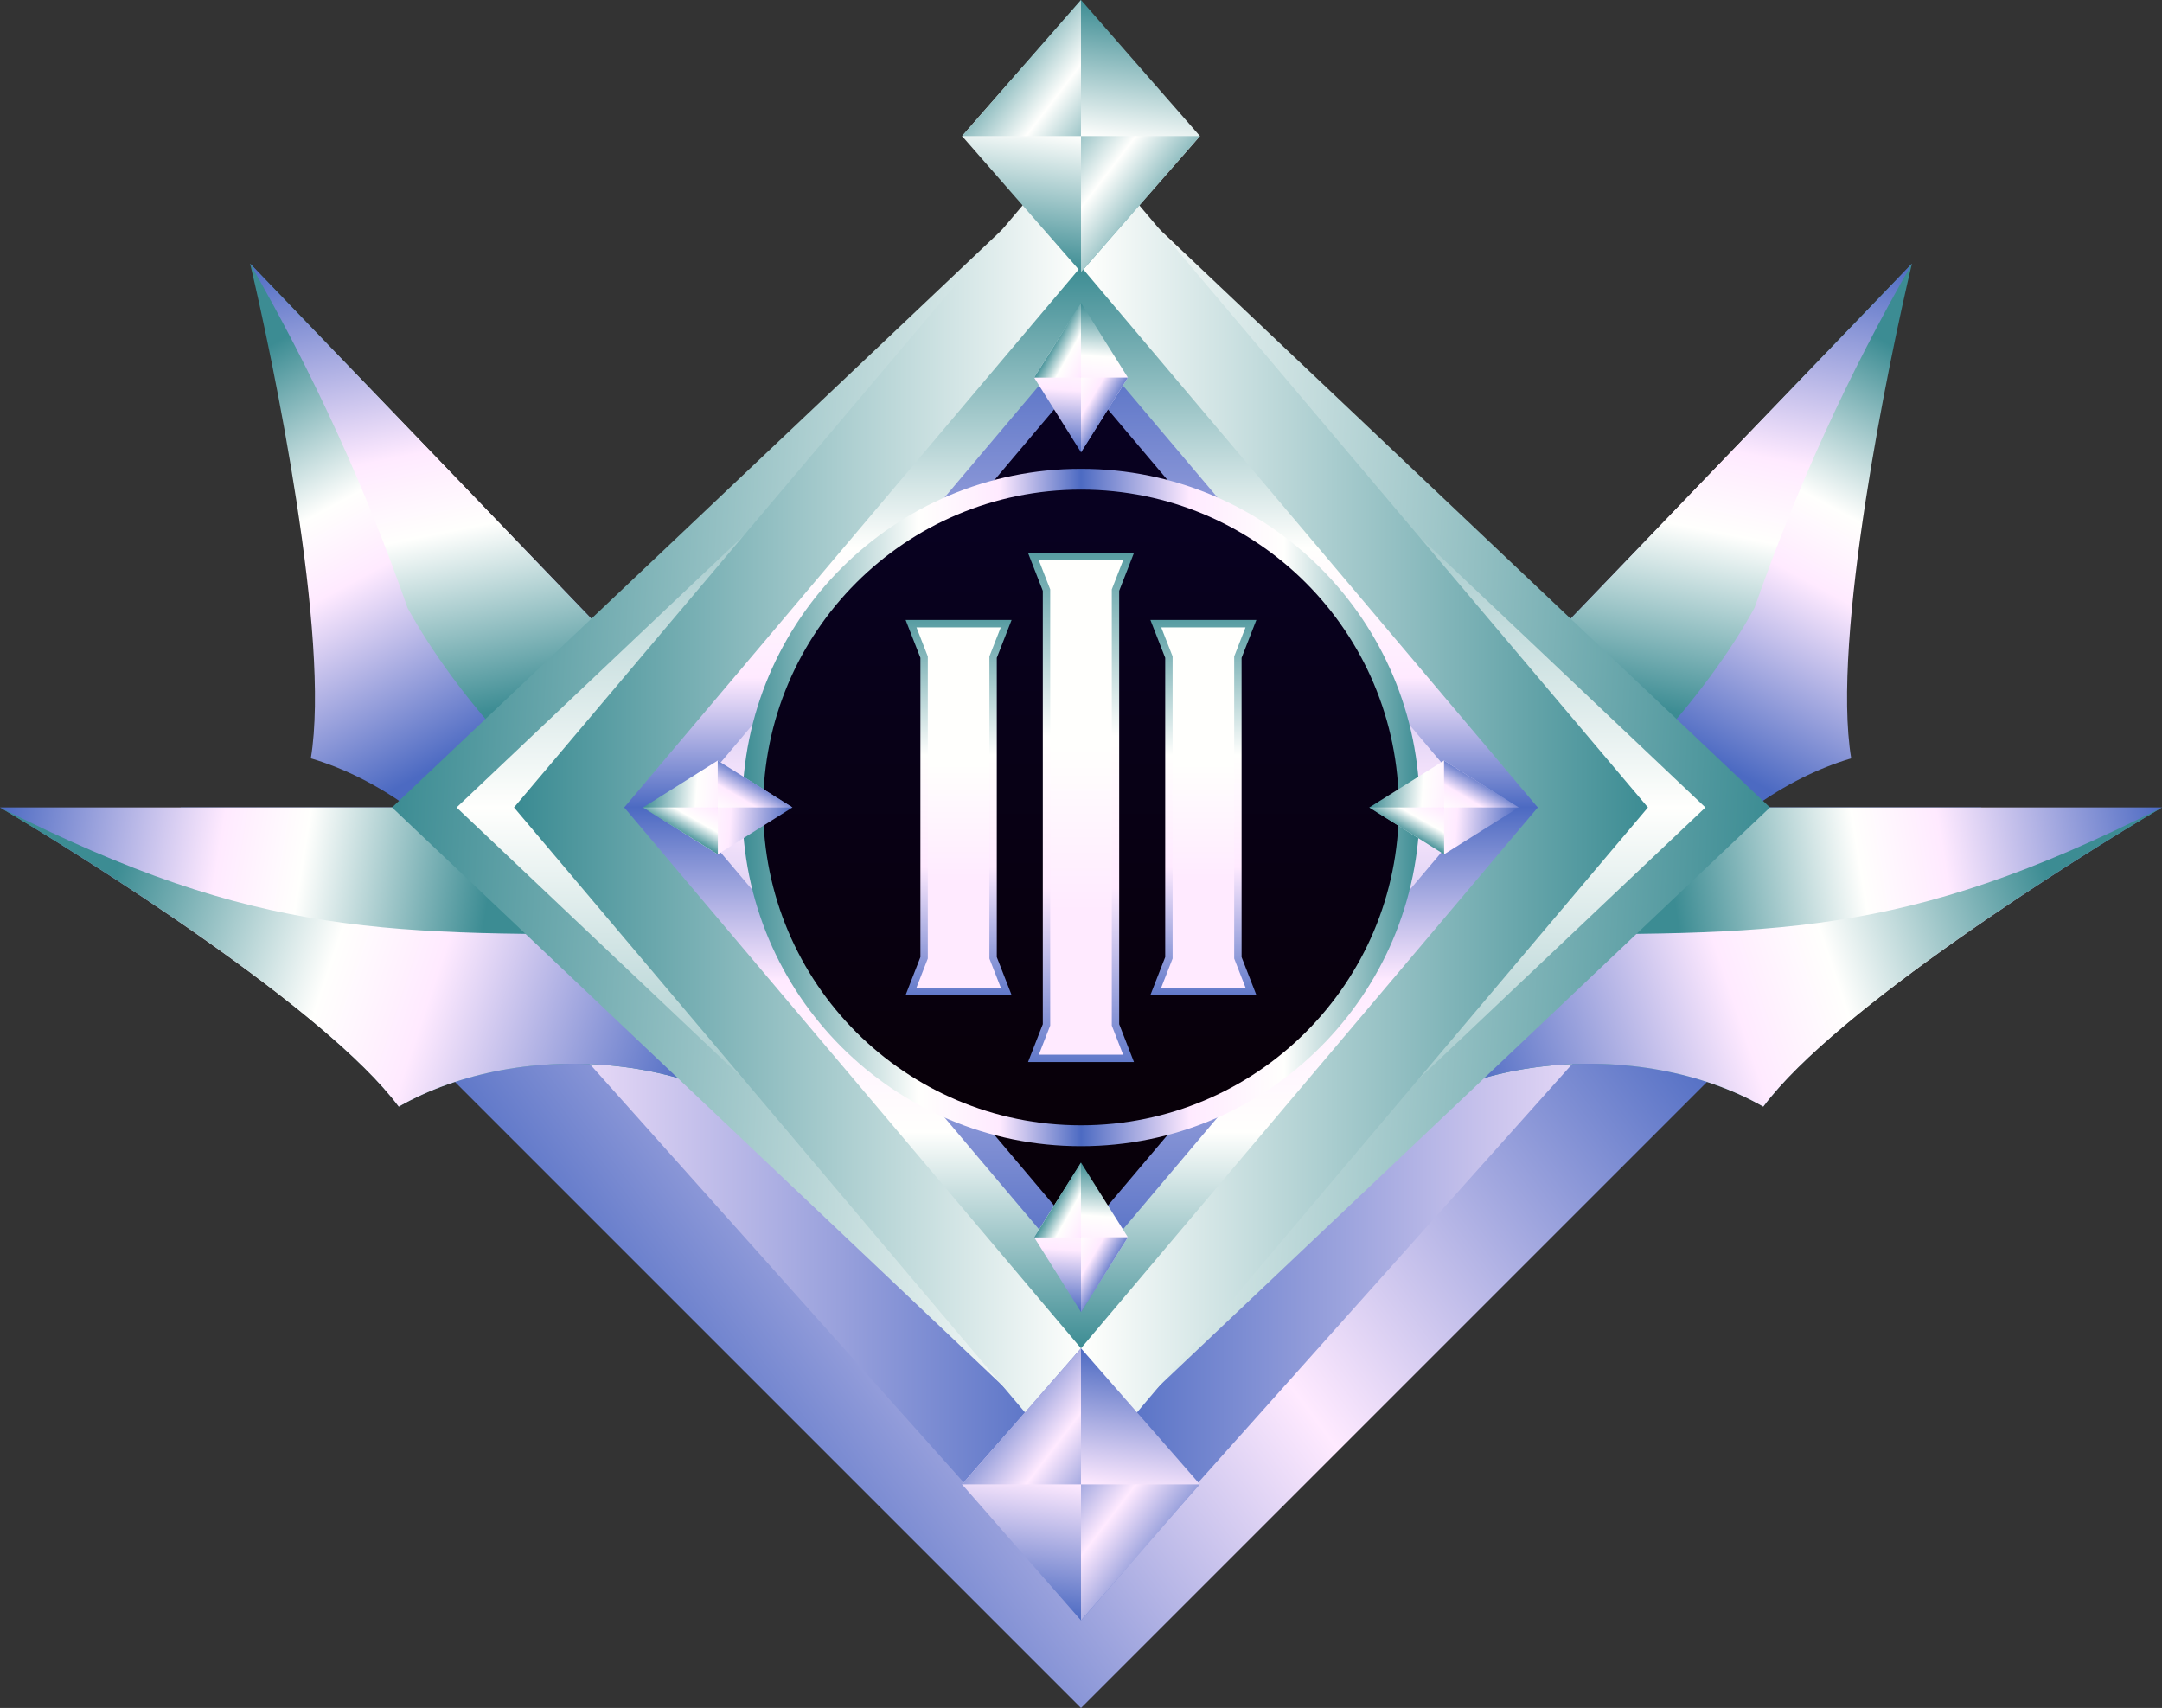 <?xml version="1.0" encoding="UTF-8"?><svg id="Layer_2" xmlns="http://www.w3.org/2000/svg" xmlns:xlink="http://www.w3.org/1999/xlink" viewBox="0 0 499.9 394.91"><rect x="0" y="0" width="499.9" height="394.91" fill="#333333" stroke="none"/><defs><clipPath id="clippath"><path d="M353.17,153.45l88.91-92.49c-5.31,22.26-18.67,86.56-14.04,114.39-31.17,9.19-60.54,44.27-57.51,77.42-27.99-41.68-37.83-67.56-17.36-99.33" style="clip-rule:evenodd; fill:none;"/></clipPath><linearGradient id="linear-gradient" x1="431.16" y1="76.42" x2="381.49" y2="167.71" gradientUnits="userSpaceOnUse"><stop offset="0" stop-color="#3c8c93"/><stop offset=".38" stop-color="#fffffd"/><stop offset=".55" stop-color="#ffeaff"/><stop offset="1" stop-color="#4c6ac2"/></linearGradient><clipPath id="clippath-1"><path d="M146.73,153.45L57.83,60.96c5.31,22.26,18.67,86.56,14.04,114.39,31.17,9.19,60.54,44.27,57.51,77.42,27.99-41.68,37.83-67.56,17.36-99.33" style="clip-rule:evenodd; fill:none;"/></clipPath><linearGradient id="linear-gradient-2" x1="68.74" y1="76.42" x2="118.41" y2="167.71" xlink:href="#linear-gradient"/><clipPath id="clippath-2"><path d="M353.17,153.45l88.91-92.49c-14.58,25.34-26.77,51.98-36.4,79.58-11.39,20.7-31.41,42.7-60.06,65.99-5.96-18.5-4.22-34.82,7.55-53.09" style="clip-rule:evenodd; fill:none;"/></clipPath><linearGradient id="linear-gradient-3" x1="384.74" y1="164.27" x2="406.88" y2="53.91" xlink:href="#linear-gradient"/><clipPath id="clippath-3"><path d="M146.73,153.45L57.83,60.96c14.58,25.34,26.77,51.98,36.4,79.58,11.39,20.7,31.41,42.7,60.06,65.99,5.96-18.5,4.22-34.82-7.55-53.09" style="clip-rule:evenodd; fill:none;"/></clipPath><linearGradient id="linear-gradient-4" x1="115.16" y1="164.27" x2="93.02" y2="53.91" xlink:href="#linear-gradient"/><clipPath id="clippath-4"><polygon points="458.16 186.7 249.95 394.91 41.74 186.7 458.16 186.7" style="clip-rule:evenodd; fill:none;"/></clipPath><linearGradient id="linear-gradient-5" x1="367.69" y1="202.51" x2="165.76" y2="353.95" gradientUnits="userSpaceOnUse"><stop offset="0" stop-color="#4c6ac2"/><stop offset=".5" stop-color="#ffeaff"/><stop offset="1" stop-color="#4c6ac2"/></linearGradient><clipPath id="clippath-5"><polygon points="382.21 225.11 249.95 373.12 117.69 225.11 382.21 225.11" style="clip-rule:evenodd; fill:none;"/></clipPath><linearGradient id="linear-gradient-6" x1="384.64" y1="299.11" x2="117.69" y2="299.12" gradientUnits="userSpaceOnUse"><stop offset="0" stop-color="#ffeaff"/><stop offset=".5" stop-color="#4c6ac2"/><stop offset="1" stop-color="#ffeaff"/></linearGradient><clipPath id="clippath-6"><path d="M128.29,186.7H0c19.73,11.6,75.34,46.53,92.2,69.16,28.23-16.1,73.87-12.96,95.67,12.19-10.65-49.07-22.49-74.09-59.58-81.35" style="clip-rule:evenodd; fill:none;"/></clipPath><linearGradient id="linear-gradient-7" x1="109.29" y1="229.85" x2="-4.01" y2="211.65" xlink:href="#linear-gradient"/><clipPath id="clippath-7"><path d="M371.61,186.7h128.29c-19.73,11.6-75.34,46.53-92.19,69.16-28.23-16.1-73.87-12.96-95.67,12.19,10.65-49.07,22.49-74.09,59.58-81.35" style="clip-rule:evenodd; fill:none;"/></clipPath><linearGradient id="linear-gradient-8" x1="390.61" y1="229.85" x2="503.91" y2="211.65" xlink:href="#linear-gradient"/><clipPath id="clippath-8"><path d="M499.9,186.7c-19.73,11.6-75.34,46.53-92.2,69.16-28.23-16.1-73.87-12.96-95.67,12.19,1.37-6.31,2.76-12.21,4.22-17.74,8.19-12.6,18.27-24.19,30.17-34.31,64,0,93.07,1.26,153.48-29.3" style="clip-rule:evenodd; fill:none;"/></clipPath><linearGradient id="linear-gradient-9" x1="474.22" y1="204.48" x2="339.65" y2="249.63" xlink:href="#linear-gradient"/><clipPath id="clippath-9"><path d="M0,186.7c19.73,11.6,75.34,46.53,92.2,69.16,28.23-16.1,73.87-12.96,95.67,12.19-1.37-6.31-2.76-12.21-4.22-17.74-8.19-12.6-18.27-24.19-30.17-34.31-64,0-93.07,1.26-153.48-29.3" style="clip-rule:evenodd; fill:none;"/></clipPath><linearGradient id="linear-gradient-10" x1="25.68" y1="204.48" x2="160.25" y2="249.63" xlink:href="#linear-gradient"/><clipPath id="clippath-10"><polygon points="90.65 186.7 249.95 35.83 409.25 186.7 249.95 337.58 90.65 186.7" style="clip-rule:evenodd; fill:none;"/></clipPath><linearGradient id="linear-gradient-11" x1="91.12" y1="178.07" x2="408.78" y2="195.34" gradientUnits="userSpaceOnUse"><stop offset="0" stop-color="#3c8c93"/><stop offset=".5" stop-color="#fffffd"/><stop offset="1" stop-color="#3c8c93"/></linearGradient><clipPath id="clippath-11"><polygon points="105.57 186.7 249.95 323.45 394.33 186.7 249.95 49.96 105.57 186.7" style="clip-rule:evenodd; fill:none;"/></clipPath><linearGradient id="linear-gradient-12" x1="249.95" y1="49.96" x2="249.95" y2="323.45" xlink:href="#linear-gradient-11"/><clipPath id="clippath-12"><polygon points="118.85 186.7 249.95 31.51 381.04 186.7 249.95 341.9 118.85 186.7" style="clip-rule:evenodd; fill:none;"/></clipPath><linearGradient id="linear-gradient-13" x1="120.44" y1="186.71" x2="381.04" y2="186.7" xlink:href="#linear-gradient-11"/><clipPath id="clippath-13"><polygon points="144.33 186.7 249.95 311.75 355.57 186.7 249.95 61.66 144.33 186.7" style="clip-rule:evenodd; fill:none;"/></clipPath><linearGradient id="linear-gradient-14" x1="249.95" y1="61.66" x2="249.95" y2="311.75" gradientUnits="userSpaceOnUse"><stop offset="0" stop-color="#3c8c93"/><stop offset=".26" stop-color="#fffffd"/><stop offset=".38" stop-color="#ffeaff"/><stop offset=".5" stop-color="#4c6ac2"/><stop offset=".66" stop-color="#ffeaff"/><stop offset=".8" stop-color="#fffffd"/><stop offset="1" stop-color="#3c8c93"/></linearGradient><clipPath id="clippath-14"><polygon points="157.85 186.7 249.95 77.67 342.05 186.7 249.95 295.74 157.85 186.7" style="clip-rule:evenodd; fill:none;"/></clipPath><linearGradient id="linear-gradient-15" x1="249.95" y1="76.78" x2="249.95" y2="295.74" xlink:href="#linear-gradient-5"/><clipPath id="clippath-15"><polygon points="165.98 186.7 249.95 286.11 333.92 186.7 249.95 87.3 165.98 186.7" style="clip-rule:evenodd; fill:none;"/></clipPath><linearGradient id="linear-gradient-16" x1="249.95" y1="99.99" x2="249.95" y2="277.48" gradientUnits="userSpaceOnUse"><stop offset="0" stop-color="#080120"/><stop offset="1" stop-color="#080009"/></linearGradient><clipPath id="clippath-16"><polygon points="222.45 343.21 249.95 311.75 277.45 343.21 249.95 374.67 222.45 343.21" style="clip-rule:evenodd; fill:none;"/></clipPath><linearGradient id="linear-gradient-17" x1="245.78" y1="374.11" x2="254.12" y2="312.31" xlink:href="#linear-gradient-5"/><clipPath id="clippath-17"><polygon points="222.45 31.46 249.95 0 277.45 31.46 249.95 62.93 222.45 31.46" style="clip-rule:evenodd; fill:none;"/></clipPath><linearGradient id="linear-gradient-18" x1="245.78" y1="62.36" x2="254.12" y2=".56" xlink:href="#linear-gradient-11"/><clipPath id="clippath-18"><path d="M249.95,108.4c43.25,0,78.31,35.06,78.31,78.31s-35.06,78.31-78.31,78.31-78.31-35.06-78.31-78.31,35.06-78.31,78.31-78.31" style="clip-rule:evenodd; fill:none;"/></clipPath><linearGradient id="linear-gradient-19" x1="171.64" y1="186.71" x2="328.26" y2="186.7" xlink:href="#linear-gradient-14"/><clipPath id="clippath-19"><path d="M249.95,113.21c40.59,0,73.49,32.9,73.49,73.49s-32.9,73.49-73.49,73.49-73.49-32.9-73.49-73.49,32.9-73.49,73.49-73.49" style="clip-rule:evenodd; fill:none;"/></clipPath><linearGradient id="linear-gradient-20" x1="249.95" y1="122.6" x2="249.95" y2="253.81" xlink:href="#linear-gradient-16"/><clipPath id="clippath-20"><polygon points="222.45 31.46 249.95 0 249.95 31.46 222.45 31.46" style="clip-rule:evenodd; fill:none;"/></clipPath><linearGradient id="linear-gradient-21" x1="228.35" y1="9.73" x2="260.55" y2="34.37" xlink:href="#linear-gradient-11"/><clipPath id="clippath-21"><polygon points="277.45 31.46 249.95 62.93 249.95 31.46 277.45 31.46" style="clip-rule:evenodd; fill:none;"/></clipPath><linearGradient id="linear-gradient-22" x1="271.55" y1="53.2" x2="239.35" y2="28.56" xlink:href="#linear-gradient-11"/><clipPath id="clippath-22"><polygon points="222.45 343.21 249.95 311.75 249.95 343.21 222.45 343.21" style="clip-rule:evenodd; fill:none;"/></clipPath><linearGradient id="linear-gradient-23" x1="228.35" y1="321.47" x2="260.55" y2="346.11" xlink:href="#linear-gradient-5"/><clipPath id="clippath-23"><polygon points="277.45 343.21 249.95 374.67 249.95 343.21 277.45 343.21" style="clip-rule:evenodd; fill:none;"/></clipPath><linearGradient id="linear-gradient-24" x1="271.55" y1="364.95" x2="239.35" y2="340.31" xlink:href="#linear-gradient-5"/><clipPath id="clippath-24"><polygon points="249.95 104.57 239.11 87.3 249.95 70.03 260.79 87.3 249.95 104.57" style="clip-rule:evenodd; fill:none;"/></clipPath><linearGradient id="linear-gradient-25" x1="251.22" y1="70.12" x2="248.68" y2="104.5" gradientUnits="userSpaceOnUse"><stop offset="0" stop-color="#3c8c93"/><stop offset=".35" stop-color="#fffffd"/><stop offset=".59" stop-color="#ffeaff"/><stop offset="1" stop-color="#4c6ac2"/></linearGradient><clipPath id="clippath-25"><polygon points="239.1 87.33 249.95 70.03 249.95 87.33 239.1 87.33" style="clip-rule:evenodd; fill:none;"/></clipPath><linearGradient id="linear-gradient-26" x1="243.93" y1="78.34" x2="257.79" y2="86.19" gradientUnits="userSpaceOnUse"><stop offset="0" stop-color="#3c8c93"/><stop offset=".29" stop-color="#fffffd"/><stop offset=".59" stop-color="#ffeaff"/><stop offset="1" stop-color="#4c6ac2"/></linearGradient><clipPath id="clippath-26"><polygon points="260.79 87.3 249.95 104.59 249.95 87.3 260.79 87.3" style="clip-rule:evenodd; fill:none;"/></clipPath><linearGradient id="linear-gradient-27" x1="241.78" y1="87.86" x2="256.54" y2="96.64" gradientUnits="userSpaceOnUse"><stop offset="0" stop-color="#3c8c93"/><stop offset=".35" stop-color="#fffffd"/><stop offset=".66" stop-color="#ffeaff"/><stop offset="1" stop-color="#4c6ac2"/></linearGradient><clipPath id="clippath-27"><polygon points="249.95 303.35 239.11 286.08 249.95 268.82 260.79 286.08 249.95 303.35" style="clip-rule:evenodd; fill:none;"/></clipPath><linearGradient id="linear-gradient-28" x1="251.22" y1="268.91" x2="248.68" y2="303.28" xlink:href="#linear-gradient-25"/><clipPath id="clippath-28"><polygon points="239.1 286.11 249.95 268.82 249.95 286.11 239.1 286.11" style="clip-rule:evenodd; fill:none;"/></clipPath><linearGradient id="linear-gradient-29" x1="243.93" y1="277.12" x2="257.79" y2="284.98" xlink:href="#linear-gradient-26"/><clipPath id="clippath-29"><polygon points="260.79 286.08 249.95 303.38 249.95 286.08 260.79 286.08" style="clip-rule:evenodd; fill:none;"/></clipPath><linearGradient id="linear-gradient-30" x1="241.78" y1="286.65" x2="256.54" y2="295.42" xlink:href="#linear-gradient-27"/><clipPath id="clippath-30"><polygon points="183.22 186.7 165.95 197.54 148.69 186.7 165.95 175.86 183.22 186.7" style="clip-rule:evenodd; fill:none;"/></clipPath><linearGradient id="linear-gradient-31" x1="148.78" y1="185.44" x2="183.16" y2="187.98" xlink:href="#linear-gradient-25"/><clipPath id="clippath-31"><polygon points="165.98 197.55 148.69 186.7 165.98 186.7 165.98 197.55" style="clip-rule:evenodd; fill:none;"/></clipPath><linearGradient id="linear-gradient-32" x1="156.99" y1="192.73" x2="164.85" y2="178.86" xlink:href="#linear-gradient-26"/><clipPath id="clippath-32"><polygon points="165.95 175.86 183.25 186.7 165.95 186.7 165.95 175.86" style="clip-rule:evenodd; fill:none;"/></clipPath><linearGradient id="linear-gradient-33" x1="166.53" y1="194.87" x2="175.3" y2="180.12" xlink:href="#linear-gradient-27"/><clipPath id="clippath-33"><polygon points="351.15 186.7 333.89 197.54 316.62 186.7 333.89 175.86 351.15 186.7" style="clip-rule:evenodd; fill:none;"/></clipPath><linearGradient id="linear-gradient-34" x1="316.72" y1="185.44" x2="351.09" y2="187.98" xlink:href="#linear-gradient-25"/><clipPath id="clippath-34"><polygon points="333.92 197.55 316.62 186.7 333.92 186.7 333.92 197.55" style="clip-rule:evenodd; fill:none;"/></clipPath><linearGradient id="linear-gradient-35" x1="324.93" y1="192.73" x2="332.78" y2="178.86" xlink:href="#linear-gradient-26"/><clipPath id="clippath-35"><polygon points="333.89 175.86 351.18 186.7 333.89 186.7 333.89 175.86" style="clip-rule:evenodd; fill:none;"/></clipPath><linearGradient id="linear-gradient-36" x1="334.46" y1="194.87" x2="343.23" y2="180.12" xlink:href="#linear-gradient-27"/><clipPath id="clippath-36"><polygon points="241.12 127.84 258.78 127.84 262.2 127.84 258.78 136.6 258.78 153.61 258.78 158.85 258.78 167.61 258.78 205.8 258.78 214.56 258.78 219.62 258.78 236.81 262.2 245.57 258.78 245.57 241.12 245.57 237.7 245.57 241.12 236.81 241.12 219.62 241.12 214.56 241.12 205.8 241.12 167.61 241.12 158.85 241.12 153.61 241.12 136.6 237.7 127.84 241.12 127.84" style="clip-rule:evenodd; fill:none;"/></clipPath><linearGradient id="linear-gradient-37" x1="249.95" y1="120.93" x2="249.95" y2="250.75" gradientUnits="userSpaceOnUse"><stop offset="0" stop-color="#3c8c93"/><stop offset=".38" stop-color="#fffffd"/><stop offset=".65" stop-color="#ffeaff"/><stop offset="1" stop-color="#4c6ac2"/></linearGradient><clipPath id="clippath-37"><polygon points="240.2 129.55 242.83 136.28 242.83 237.13 240.2 243.86 259.69 243.86 257.07 237.13 257.07 136.28 259.69 129.55 240.2 129.55" style="clip-rule:evenodd; fill:none;"/></clipPath><linearGradient id="linear-gradient-38" x1="249.94" y1="129.55" x2="249.95" y2="243.86" gradientUnits="userSpaceOnUse"><stop offset="0" stop-color="#fffffd"/><stop offset=".38" stop-color="#fffffd"/><stop offset=".71" stop-color="#ffeaff"/><stop offset="1" stop-color="#ffeaff"/></linearGradient><clipPath id="clippath-38"><polygon points="212.82 143.35 230.48 143.35 233.9 143.35 230.48 152.1 230.48 221.3 233.9 230.06 230.48 230.06 212.82 230.06 209.4 230.06 212.82 221.3 212.82 152.1 209.4 143.35 212.82 143.35" style="clip-rule:evenodd; fill:none;"/></clipPath><linearGradient id="linear-gradient-39" x1="221.65" y1="138.25" x2="221.65" y2="233.88" xlink:href="#linear-gradient-37"/><clipPath id="clippath-39"><polygon points="211.91 145.06 214.53 151.78 214.53 221.63 211.91 228.35 231.4 228.35 228.77 221.63 228.77 151.78 231.4 145.06 211.91 145.06" style="clip-rule:evenodd; fill:none;"/></clipPath><linearGradient id="linear-gradient-40" x1="221.65" y1="145.06" x2="221.65" y2="228.35" xlink:href="#linear-gradient-38"/><clipPath id="clippath-40"><polygon points="269.42 143.35 287.08 143.35 290.5 143.35 287.08 152.1 287.08 221.3 290.5 230.06 287.08 230.06 269.42 230.06 266 230.06 269.42 221.3 269.42 152.1 266 143.35 269.42 143.35" style="clip-rule:evenodd; fill:none;"/></clipPath><linearGradient id="linear-gradient-41" x1="278.25" y1="138.25" x2="278.25" y2="233.88" xlink:href="#linear-gradient-37"/><clipPath id="clippath-41"><polygon points="268.5 145.06 271.13 151.78 271.13 221.63 268.5 228.35 287.99 228.35 285.37 221.63 285.37 151.78 287.99 145.06 268.5 145.06" style="clip-rule:evenodd; fill:none;"/></clipPath><linearGradient id="linear-gradient-42" x1="278.25" y1="145.06" x2="278.25" y2="228.35" xlink:href="#linear-gradient-38"/></defs><g id="Layer_1"><g style="clip-path:url(#clippath);"><rect x="332.7" y="60.96" width="109.37" height="191.81" style="fill:url(#linear-gradient);"/></g><g style="clip-path:url(#clippath-1);"><rect x="57.83" y="60.96" width="109.37" height="191.81" style="fill:url(#linear-gradient-2);"/></g><g style="clip-path:url(#clippath-2);"><rect x="339.65" y="60.96" width="102.42" height="145.57" style="fill:url(#linear-gradient-3);"/></g><g style="clip-path:url(#clippath-3);"><rect x="57.83" y="60.96" width="102.42" height="145.57" style="fill:url(#linear-gradient-4);"/></g><g style="clip-path:url(#clippath-4);"><rect x="41.74" y="186.7" width="416.41" height="208.21" style="fill:url(#linear-gradient-5);"/></g><g style="clip-path:url(#clippath-5);"><rect x="117.69" y="225.11" width="264.52" height="148.02" style="fill:url(#linear-gradient-6);"/></g><g style="clip-path:url(#clippath-6);"><rect y="186.7" width="187.87" height="81.35" style="fill:url(#linear-gradient-7);"/></g><g style="clip-path:url(#clippath-7);"><rect x="312.03" y="186.7" width="187.87" height="81.35" style="fill:url(#linear-gradient-8);"/></g><g style="clip-path:url(#clippath-8);"><rect x="312.03" y="186.7" width="187.86" height="81.35" style="fill:url(#linear-gradient-9);"/></g><g style="clip-path:url(#clippath-9);"><rect y="186.7" width="187.87" height="81.35" style="fill:url(#linear-gradient-10);"/></g><g style="clip-path:url(#clippath-10);"><rect x="90.65" y="35.83" width="318.6" height="301.75" style="fill:url(#linear-gradient-11);"/></g><g style="clip-path:url(#clippath-11);"><rect x="105.57" y="49.96" width="288.75" height="273.48" style="fill:url(#linear-gradient-12);"/></g><g style="clip-path:url(#clippath-12);"><rect x="118.85" y="31.51" width="262.19" height="310.4" style="fill:url(#linear-gradient-13);"/></g><g style="clip-path:url(#clippath-13);"><rect x="144.33" y="61.66" width="211.24" height="250.08" style="fill:url(#linear-gradient-14);"/></g><g style="clip-path:url(#clippath-14);"><rect x="157.85" y="77.67" width="184.21" height="218.08" style="fill:url(#linear-gradient-15);"/></g><g style="clip-path:url(#clippath-15);"><rect x="165.98" y="87.3" width="167.93" height="198.81" style="fill:url(#linear-gradient-16);"/></g><g style="clip-path:url(#clippath-16);"><rect x="222.45" y="311.75" width="55" height="62.93" style="fill:url(#linear-gradient-17);"/></g><g style="clip-path:url(#clippath-17);"><rect x="222.45" width="55" height="62.93" style="fill:url(#linear-gradient-18);"/></g><g style="clip-path:url(#clippath-18);"><rect x="171.64" y="108.4" width="156.61" height="156.61" style="fill:url(#linear-gradient-19);"/></g><g style="clip-path:url(#clippath-19);"><rect x="176.46" y="113.21" width="146.98" height="146.98" style="fill:url(#linear-gradient-20);"/></g><g style="clip-path:url(#clippath-20);"><rect x="222.45" y="0" width="27.5" height="31.46" style="fill:url(#linear-gradient-21);"/></g><g style="clip-path:url(#clippath-21);"><rect x="249.95" y="31.46" width="27.5" height="31.46" style="fill:url(#linear-gradient-22);"/></g><g style="clip-path:url(#clippath-22);"><rect x="222.45" y="311.75" width="27.5" height="31.46" style="fill:url(#linear-gradient-23);"/></g><g style="clip-path:url(#clippath-23);"><rect x="249.95" y="343.21" width="27.5" height="31.46" style="fill:url(#linear-gradient-24);"/></g><g style="clip-path:url(#clippath-24);"><rect x="239.11" y="70.03" width="21.68" height="34.53" style="fill:url(#linear-gradient-25);"/></g><g style="clip-path:url(#clippath-25);"><rect x="239.1" y="70.03" width="10.84" height="17.29" style="fill:url(#linear-gradient-26);"/></g><g style="clip-path:url(#clippath-26);"><rect x="249.95" y="87.3" width="10.84" height="17.29" style="fill:url(#linear-gradient-27);"/></g><g style="clip-path:url(#clippath-27);"><rect x="239.11" y="268.82" width="21.68" height="34.53" style="fill:url(#linear-gradient-28);"/></g><g style="clip-path:url(#clippath-28);"><rect x="239.1" y="268.82" width="10.84" height="17.29" style="fill:url(#linear-gradient-29);"/></g><g style="clip-path:url(#clippath-29);"><rect x="249.95" y="286.08" width="10.84" height="17.29" style="fill:url(#linear-gradient-30);"/></g><g style="clip-path:url(#clippath-30);"><rect x="148.69" y="175.86" width="34.53" height="21.68" style="fill:url(#linear-gradient-31);"/></g><g style="clip-path:url(#clippath-31);"><rect x="148.69" y="186.7" width="17.29" height="10.84" style="fill:url(#linear-gradient-32);"/></g><g style="clip-path:url(#clippath-32);"><rect x="165.95" y="175.86" width="17.29" height="10.84" style="fill:url(#linear-gradient-33);"/></g><g style="clip-path:url(#clippath-33);"><rect x="316.62" y="175.86" width="34.53" height="21.68" style="fill:url(#linear-gradient-34);"/></g><g style="clip-path:url(#clippath-34);"><rect x="316.62" y="186.7" width="17.29" height="10.84" style="fill:url(#linear-gradient-35);"/></g><g style="clip-path:url(#clippath-35);"><rect x="333.89" y="175.86" width="17.29" height="10.84" style="fill:url(#linear-gradient-36);"/></g><g style="clip-path:url(#clippath-36);"><rect x="237.7" y="127.84" width="24.51" height="117.73" style="fill:url(#linear-gradient-37);"/></g><g style="clip-path:url(#clippath-37);"><rect x="240.2" y="129.55" width="19.49" height="114.31" style="fill:url(#linear-gradient-38);"/></g><g style="clip-path:url(#clippath-38);"><rect x="209.4" y="143.35" width="24.51" height="86.72" style="fill:url(#linear-gradient-39);"/></g><g style="clip-path:url(#clippath-39);"><rect x="211.91" y="145.06" width="19.49" height="83.29" style="fill:url(#linear-gradient-40);"/></g><g style="clip-path:url(#clippath-40);"><rect x="266" y="143.35" width="24.51" height="86.72" style="fill:url(#linear-gradient-41);"/></g><g style="clip-path:url(#clippath-41);"><rect x="268.5" y="145.06" width="19.49" height="83.29" style="fill:url(#linear-gradient-42);"/></g></g></svg>